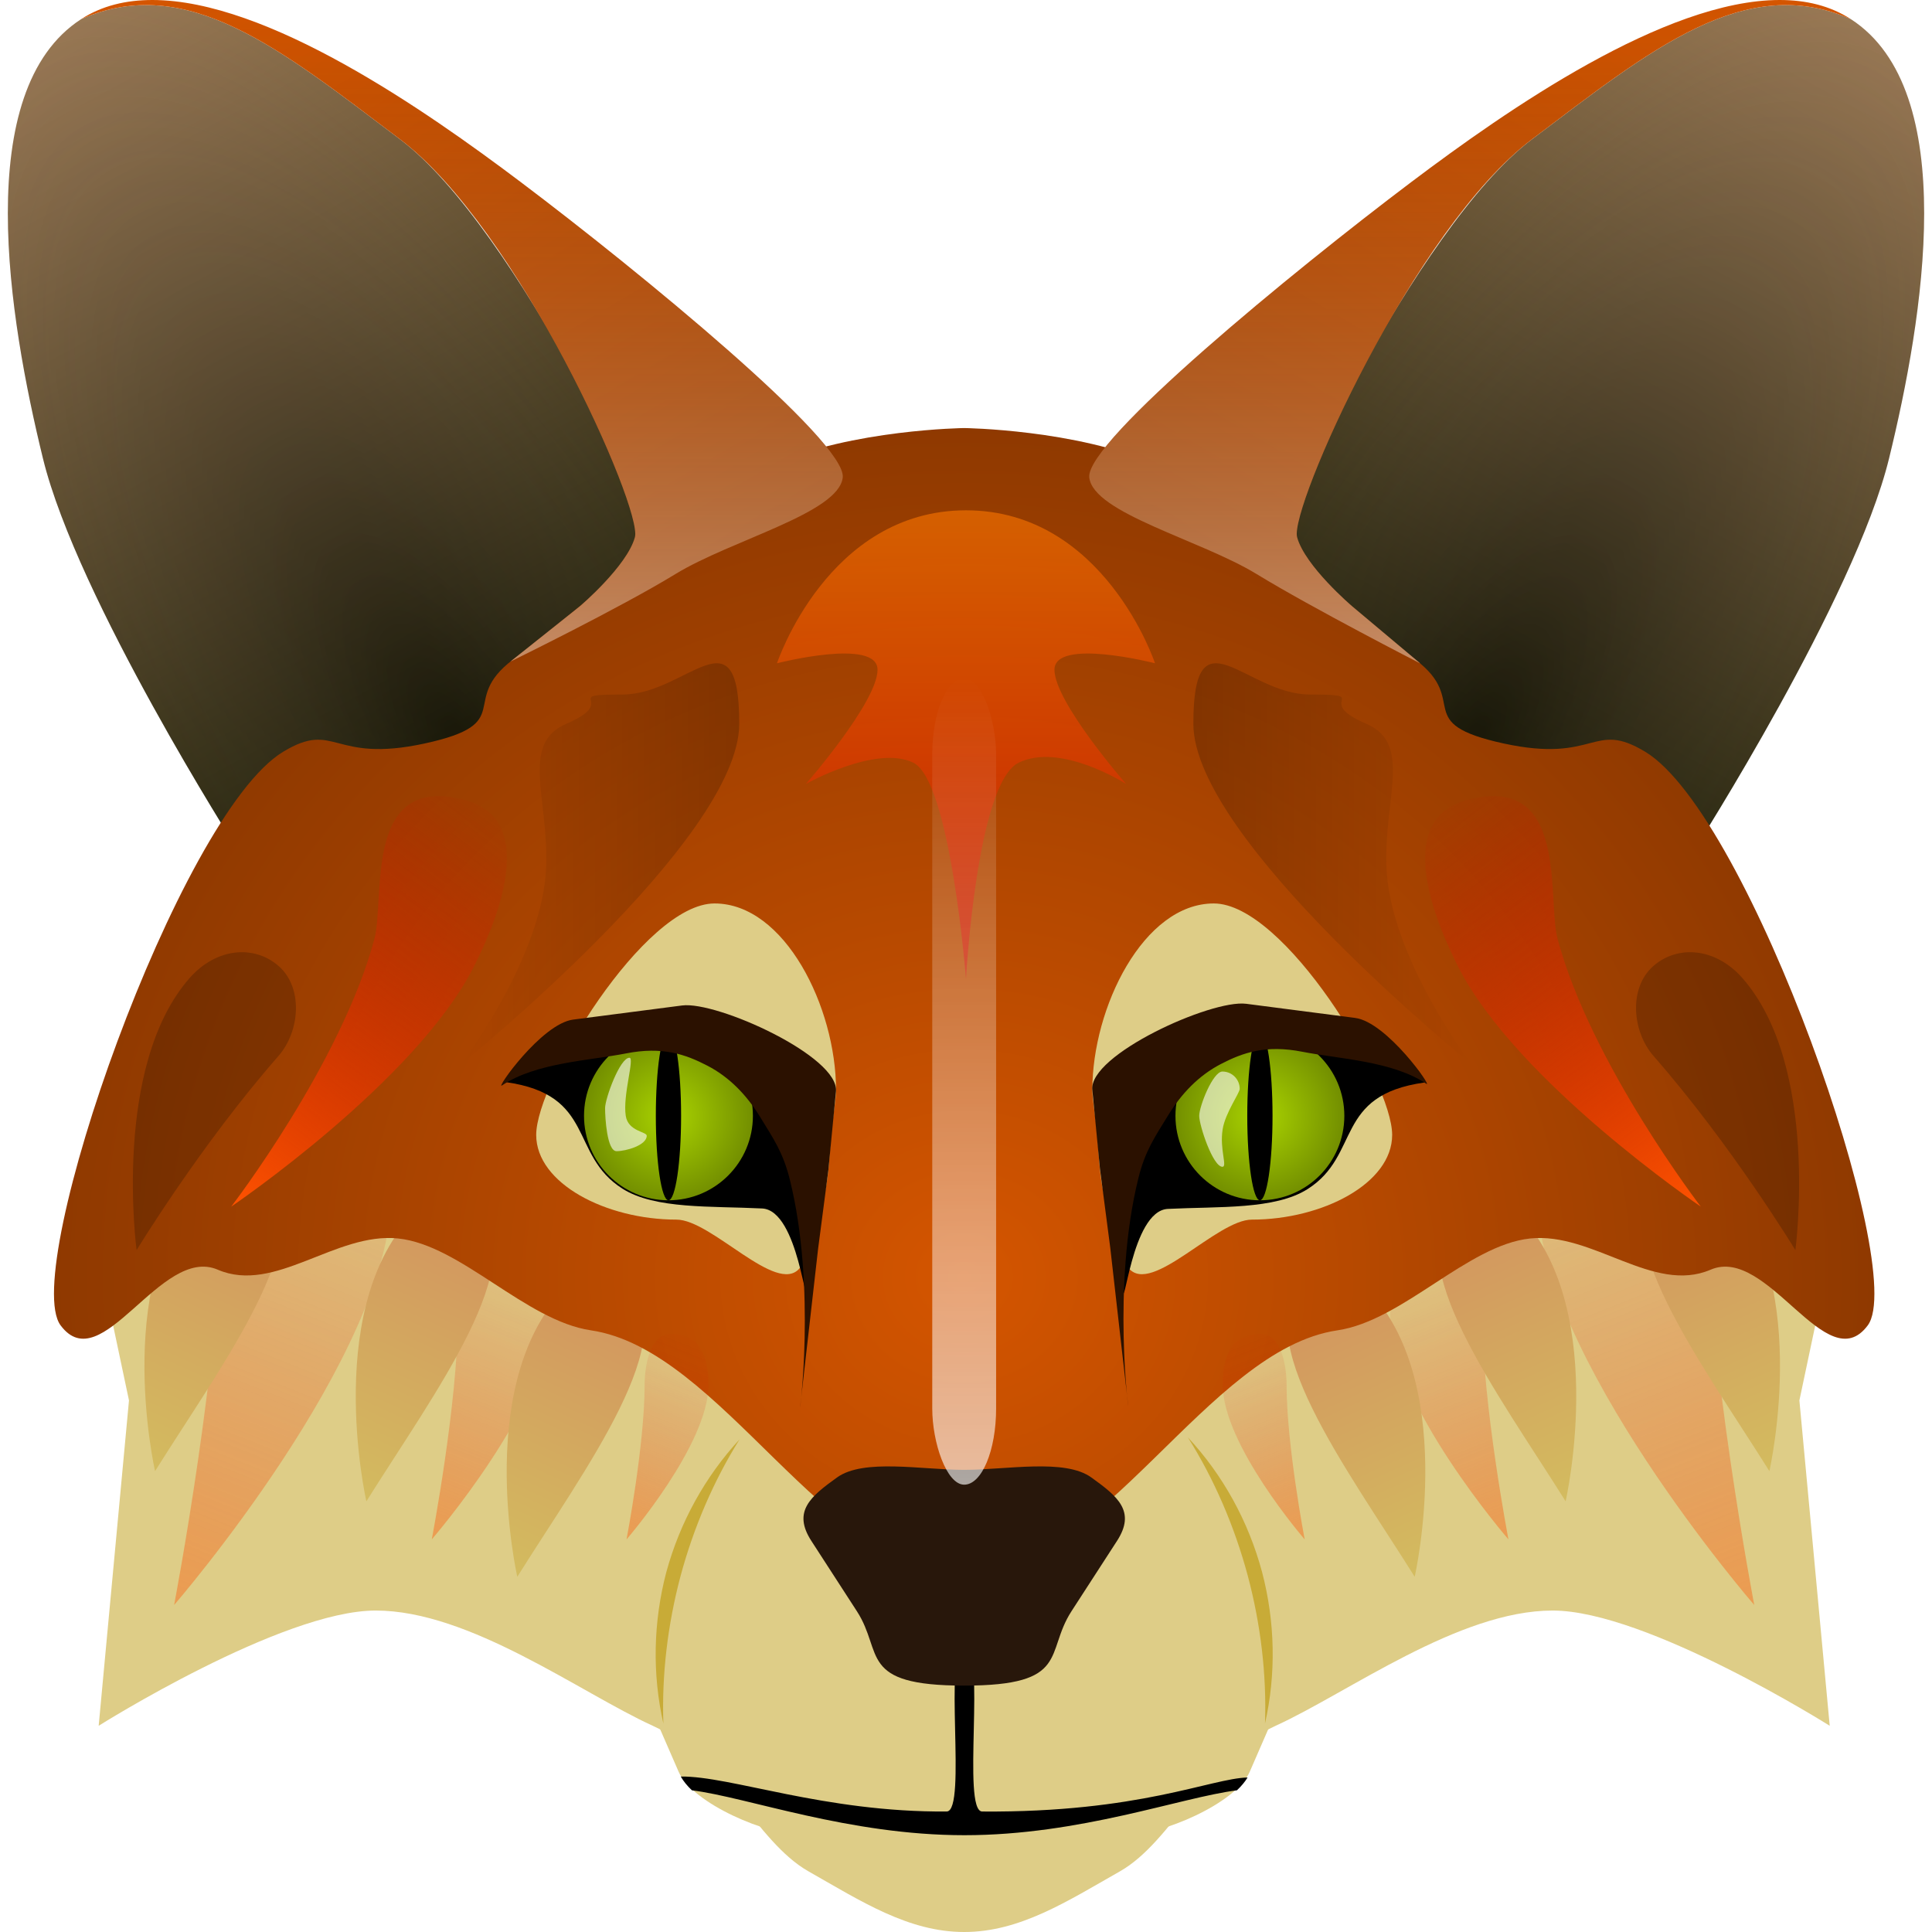 <?xml version="1.0" encoding="UTF-8" standalone="no"?>
<!-- Created with Inkscape (http://www.inkscape.org/) -->

<svg
   width="512"
   height="512"
   viewBox="0 0 135.467 135.467"
   version="1.1"
   id="svg5"
   inkscape:version="1.4 (e7c3feb100, 2024-10-09)"
   sodipodi:docname="fallfox.svg"
   xmlns:inkscape="http://www.inkscape.org/namespaces/inkscape"
   xmlns:sodipodi="http://sodipodi.sourceforge.net/DTD/sodipodi-0.dtd"
   xmlns:xlink="http://www.w3.org/1999/xlink"
   xmlns="http://www.w3.org/2000/svg"
   xmlns:svg="http://www.w3.org/2000/svg"
   xmlns:rdf="http://www.w3.org/1999/02/22-rdf-syntax-ns#"
   xmlns:cc="http://creativecommons.org/ns#"
   xmlns:dc="http://purl.org/dc/elements/1.1/">&gt;
  <sodipodi:namedview
   id="namedview7"
   pagecolor="#292929"
   bordercolor="#666666"
   borderopacity="1"
   inkscape:showpageshadow="0"
   inkscape:pageopacity="0"
   inkscape:pagecheckerboard="1"
   inkscape:deskcolor="#1a1a1a"
   inkscape:document-units="px"
   showgrid="false"
   inkscape:zoom="1.1953125"
   inkscape:cx="316.23529"
   inkscape:cy="188.65359"
   inkscape:window-width="3256"
   inkscape:window-height="1080"
   inkscape:window-x="1864"
   inkscape:window-y="0"
   inkscape:window-maximized="0"
   inkscape:current-layer="layer1" />
<defs
   id="defs2">
  <linearGradient
     id="linearGradient47"
     inkscape:collect="always">
    <stop
       style="stop-color:#d40000;stop-opacity:1;"
       offset="0"
       id="stop41" />
    <stop
       style="stop-color:#ff7800;stop-opacity:1;"
       offset="1"
       id="stop38" />
  </linearGradient>
  <linearGradient
     id="linearGradient17"
     inkscape:collect="always">
    <stop
       style="stop-color:#d3905f;stop-opacity:1;"
       offset="0"
       id="stop17" />
    <stop
       style="stop-color:#d3bc5f;stop-opacity:1;"
       offset="1"
       id="stop16" />
  </linearGradient>
  <linearGradient
     id="linearGradient9"
     inkscape:collect="always">
    <stop
       style="stop-color:#d3bc5f;stop-opacity:1;"
       offset="0"
       id="stop9" />
    <stop
       style="stop-color:#d3905f;stop-opacity:1;"
       offset="1"
       id="stop10" />
  </linearGradient>
  <linearGradient
     id="linearGradient51"
     inkscape:collect="always">
    <stop
       style="stop-color:#997854;stop-opacity:1;"
       offset="0"
       id="stop50" />
    <stop
       style="stop-color:#2a280f;stop-opacity:1;"
       offset="1"
       id="stop51" />
  </linearGradient>
  <linearGradient
     id="linearGradient49"
     inkscape:collect="always">
    <stop
       style="stop-color:#8f3a00;stop-opacity:0;"
       offset="0"
       id="stop49" />
    <stop
       style="stop-color:#ffffff;stop-opacity:1;"
       offset="1"
       id="stop48" />
  </linearGradient>
  <linearGradient
     id="linearGradient45"
     inkscape:collect="always">
    <stop
       style="stop-color:#000000;stop-opacity:0;"
       offset="0"
       id="stop46" />
    <stop
       style="stop-color:#000000;stop-opacity:1;"
       offset="1"
       id="stop45" />
  </linearGradient>
  <linearGradient
     id="linearGradient43"
     inkscape:collect="always">
    <stop
       style="stop-color:#000000;stop-opacity:1;"
       offset="0"
       id="stop43" />
    <stop
       style="stop-color:#000000;stop-opacity:0;"
       offset="1"
       id="stop44" />
  </linearGradient>
  <linearGradient
     id="linearGradient39"
     inkscape:collect="always">
    <stop
       style="stop-color:#ff5300;stop-opacity:1;"
       offset="0"
       id="stop39" />
    <stop
       style="stop-color:#d40000;stop-opacity:0;"
       offset="1"
       id="stop40" />
  </linearGradient>
  <linearGradient
     id="linearGradient5"
     inkscape:collect="always">
    <stop
       style="stop-color:#ffffff;stop-opacity:1;"
       offset="0"
       id="stop5" />
    <stop
       style="stop-color:#ffffff;stop-opacity:0;"
       offset="1"
       id="stop6" />
  </linearGradient>
  <linearGradient
     id="linearGradient1"
     inkscape:collect="always">
    <stop
       style="stop-color:#d45500;stop-opacity:1;"
       offset="0"
       id="stop1" />
    <stop
       style="stop-color:#8f3900;stop-opacity:1;"
       offset="1"
       id="stop4" />
  </linearGradient>
  <linearGradient
     id="linearGradient11"
     inkscape:collect="always">
    <stop
       style="stop-color:#aad400;stop-opacity:1;"
       offset="0"
       id="stop11" />
    <stop
       style="stop-color:#738f00;stop-opacity:1;"
       offset="1"
       id="stop12" />
  </linearGradient>
  <linearGradient
     id="linearGradient2"
     inkscape:collect="always">
    <stop
       style="stop-color:#d45500;stop-opacity:1;"
       offset="0"
       id="stop2" />
    <stop
       style="stop-color:#8f3a00;stop-opacity:1;"
       offset="1"
       id="stop3" />
  </linearGradient>
  <linearGradient
     inkscape:collect="always"
     xlink:href="#linearGradient2"
     id="linearGradient3"
     x1="-13.142"
     y1="-3.073"
     x2="30.591"
     y2="71.004"
     gradientUnits="userSpaceOnUse"
     gradientTransform="translate(10.583,-5.292)" />
  <linearGradient
     inkscape:collect="always"
     xlink:href="#linearGradient2"
     id="linearGradient4"
     gradientUnits="userSpaceOnUse"
     x1="-13.142"
     y1="-3.073"
     x2="30.591"
     y2="71.004"
     gradientTransform="matrix(-1,0,0,1,125.2,-5.292)" />
  <linearGradient
     inkscape:collect="always"
     xlink:href="#linearGradient51"
     id="linearGradient8"
     x1="-9.307"
     y1="-6.696"
     x2="24.064"
     y2="54.768"
     gradientUnits="userSpaceOnUse"
     gradientTransform="matrix(0.804,0,0,0.804,13.171,6.722)" />
  <radialGradient
     inkscape:collect="always"
     xlink:href="#linearGradient11"
     id="radialGradient12"
     cx="42.418"
     cy="88.221"
     fx="42.418"
     fy="88.221"
     r="8.137"
     gradientUnits="userSpaceOnUse"
     gradientTransform="matrix(0.728,0,0,0.728,16.003,14.04)" />
  <radialGradient
     inkscape:collect="always"
     xlink:href="#linearGradient11"
     id="radialGradient15"
     gradientUnits="userSpaceOnUse"
     gradientTransform="matrix(0.728,0,0,0.728,-119.209,14.04)"
     cx="42.418"
     cy="88.221"
     fx="42.418"
     fy="88.221"
     r="8.137" />
  <linearGradient
     inkscape:collect="always"
     xlink:href="#linearGradient51"
     id="linearGradient24"
     gradientUnits="userSpaceOnUse"
     x1="-9.307"
     y1="-6.696"
     x2="24.064"
     y2="54.768"
     gradientTransform="matrix(-0.804,0,0,0.804,122.295,6.722)" />
  <linearGradient
     inkscape:collect="always"
     xlink:href="#linearGradient2"
     id="linearGradient26"
     gradientUnits="userSpaceOnUse"
     gradientTransform="matrix(0.804,0,0,0.804,21.677,2.469)"
     x1="-13.142"
     y1="-3.073"
     x2="30.591"
     y2="71.004" />
  <linearGradient
     inkscape:collect="always"
     xlink:href="#linearGradient2"
     id="linearGradient27"
     gradientUnits="userSpaceOnUse"
     gradientTransform="matrix(-0.804,0,0,0.804,113.79,2.469)"
     x1="-13.142"
     y1="-3.073"
     x2="30.591"
     y2="71.004" />
  <radialGradient
     inkscape:collect="always"
     xlink:href="#linearGradient1"
     id="radialGradient4"
     cx="67.606"
     cy="101.05"
     fx="67.606"
     fy="101.05"
     r="63.821"
     gradientTransform="matrix(1,0,0,0.933,0,-4.735)"
     gradientUnits="userSpaceOnUse" />
  <radialGradient
     inkscape:collect="always"
     xlink:href="#linearGradient15"
     id="radialGradient9"
     cx="102.956"
     cy="47.284"
     fx="102.956"
     fy="47.284"
     r="22.809"
     gradientTransform="matrix(0.852,0.523,-1.401,2.283,81.463,-109.382)"
     gradientUnits="userSpaceOnUse" />
  <linearGradient
     id="linearGradient15"
     inkscape:collect="always">
    <stop
       style="stop-color:#000000;stop-opacity:1;"
       offset="0"
       id="stop15" />
    <stop
       style="stop-color:#6c5d53;stop-opacity:0;"
       offset="1"
       id="stop14" />
  </linearGradient>
  <radialGradient
     inkscape:collect="always"
     xlink:href="#linearGradient15"
     id="radialGradient10"
     cx="32.511"
     cy="47.284"
     fx="32.511"
     fy="47.284"
     r="22.809"
     gradientTransform="matrix(0.85,-0.527,1.425,2.299,-62.518,-39.139)"
     gradientUnits="userSpaceOnUse" />
  <filter
     inkscape:collect="always"
     style="color-interpolation-filters:sRGB"
     id="filter3"
     x="-2.236"
     y="-0.147"
     width="5.472"
     height="1.295">
    <feGaussianBlur
       inkscape:collect="always"
       stdDeviation="4.172"
       id="feGaussianBlur3" />
  </filter>
  <linearGradient
     inkscape:collect="always"
     xlink:href="#linearGradient5"
     id="linearGradient6"
     x1="67.606"
     y1="106.1"
     x2="67.606"
     y2="36.175"
     gradientUnits="userSpaceOnUse" />
  <linearGradient
     inkscape:collect="always"
     xlink:href="#linearGradient39"
     id="linearGradient30"
     gradientUnits="userSpaceOnUse"
     x1="174.944"
     y1="92.454"
     x2="159.742"
     y2="54.307"
     gradientTransform="matrix(-1,0,0,1,187.153,20.087)" />
  <linearGradient
     inkscape:collect="always"
     xlink:href="#linearGradient39"
     id="linearGradient32"
     x1="21.167"
     y1="86.258"
     x2="33.843"
     y2="54.473"
     gradientUnits="userSpaceOnUse"
     gradientTransform="rotate(15,24.966,66.611)" />
  <linearGradient
     inkscape:collect="always"
     xlink:href="#linearGradient39"
     id="linearGradient34"
     x1="114.3"
     y1="86.258"
     x2="101.624"
     y2="54.473"
     gradientUnits="userSpaceOnUse"
     gradientTransform="rotate(-15,110.501,66.611)" />
  <linearGradient
     inkscape:collect="always"
     xlink:href="#linearGradient47"
     id="linearGradient36"
     x1="67.733"
     y1="68.64"
     x2="67.733"
     y2="35.782"
     gradientUnits="userSpaceOnUse" />
  <linearGradient
     inkscape:collect="always"
     xlink:href="#linearGradient39"
     id="linearGradient40"
     x1="123.003"
     y1="112.541"
     x2="107.801"
     y2="74.394"
     gradientUnits="userSpaceOnUse" />
  <linearGradient
     inkscape:collect="always"
     xlink:href="#linearGradient39"
     id="linearGradient41"
     gradientUnits="userSpaceOnUse"
     x1="123.003"
     y1="112.541"
     x2="107.801"
     y2="74.394"
     gradientTransform="matrix(0.545,0,0,0.545,38.705,46.58)" />
  <linearGradient
     inkscape:collect="always"
     xlink:href="#linearGradient39"
     id="linearGradient42"
     gradientUnits="userSpaceOnUse"
     gradientTransform="matrix(-0.545,0,0,0.545,97.338,46.58)"
     x1="123.003"
     y1="112.541"
     x2="107.801"
     y2="74.394" />
  <linearGradient
     inkscape:collect="always"
     xlink:href="#linearGradient43"
     id="linearGradient44"
     x1="83.675"
     y1="60.555"
     x2="103.163"
     y2="60.555"
     gradientUnits="userSpaceOnUse" />
  <linearGradient
     inkscape:collect="always"
     xlink:href="#linearGradient45"
     id="linearGradient46"
     x1="32.346"
     y1="60.555"
     x2="51.834"
     y2="60.555"
     gradientUnits="userSpaceOnUse" />
  <linearGradient
     inkscape:collect="always"
     xlink:href="#linearGradient49"
     id="linearGradient48"
     gradientUnits="userSpaceOnUse"
     gradientTransform="matrix(0.804,0,0,0.804,21.677,2.47)"
     x1="57.308"
     y1="-3.073"
     x2="57.308"
     y2="54.81" />
  <linearGradient
     inkscape:collect="always"
     xlink:href="#linearGradient9"
     id="linearGradient10"
     x1="99.939"
     y1="110.56"
     x2="90.273"
     y2="89.165"
     gradientUnits="userSpaceOnUse" />
  <linearGradient
     inkscape:collect="always"
     xlink:href="#linearGradient17"
     id="linearGradient16"
     x1="100.856"
     y1="83.873"
     x2="110.522"
     y2="105.268"
     gradientUnits="userSpaceOnUse" />
  <linearGradient
     inkscape:collect="always"
     xlink:href="#linearGradient9"
     id="linearGradient19"
     x1="121.105"
     y1="103.151"
     x2="111.44"
     y2="81.756"
     gradientUnits="userSpaceOnUse"
     gradientTransform="translate(3.704)" />
  <linearGradient
     inkscape:collect="always"
     xlink:href="#linearGradient9"
     id="linearGradient21"
     x1="35.528"
     y1="110.56"
     x2="45.194"
     y2="89.165"
     gradientUnits="userSpaceOnUse" />
  <linearGradient
     inkscape:collect="always"
     xlink:href="#linearGradient9"
     id="linearGradient22"
     x1="24.945"
     y1="105.268"
     x2="34.61"
     y2="83.873"
     gradientUnits="userSpaceOnUse" />
  <linearGradient
     inkscape:collect="always"
     xlink:href="#linearGradient9"
     id="linearGradient23"
     x1="14.361"
     y1="103.151"
     x2="24.027"
     y2="81.756"
     gradientUnits="userSpaceOnUse"
     gradientTransform="translate(-4.233)" />
  <linearGradient
     inkscape:collect="always"
     xlink:href="#linearGradient39"
     id="linearGradient35"
     gradientUnits="userSpaceOnUse"
     gradientTransform="matrix(0.378,0,0,0.378,44.998,65.41)"
     x1="123.003"
     y1="112.541"
     x2="107.801"
     y2="74.394" />
  <linearGradient
     inkscape:collect="always"
     xlink:href="#linearGradient39"
     id="linearGradient37"
     gradientUnits="userSpaceOnUse"
     gradientTransform="matrix(-0.378,0,0,0.378,90.414,65.41)"
     x1="123.003"
     y1="112.541"
     x2="107.801"
     y2="74.394" />
</defs>
<g
   inkscape:label="Layer 1"
   inkscape:groupmode="layer"
   id="layer1">
  <path
     id="path1"
     style="display:none;fill:url(#linearGradient3);stroke-width:6.35;stroke-linecap:round;stroke-linejoin:round;paint-order:fill markers stroke"
     d="M -12.64,31.639 C -15.628,19.431 -18.937,-0.47 -9.307,-6.696 0.324,-12.923 18.702,-0.276 29.052,7.528 39.401,15.331 57.136,33.291 57.136,33.291 L 4.309,65.712 c 0,0 -13.961,-21.866 -16.949,-34.074 z"
     sodipodi:nodetypes="zczccz" />
  <path
     id="path3"
     style="display:none;fill:url(#linearGradient4);stroke-width:6.35;stroke-linecap:round;stroke-linejoin:round;paint-order:fill markers stroke"
     d="m 148.423,31.639 c 2.988,-12.208 6.297,-32.109 -3.333,-38.335 -9.63,-6.226 -28.009,6.42 -38.358,14.224 C 96.382,15.331 78.647,33.291 78.647,33.291 L 131.474,65.712 c 0,0 13.961,-21.866 16.949,-34.074 z"
     sodipodi:nodetypes="zczccz" />
  <path
     id="rect1"
     style="fill:url(#linearGradient8);stroke-width:6.35;stroke-linecap:round;stroke-linejoin:round;paint-order:fill markers stroke"
     d="M 3.013,32.149 C 0.612,22.338 -2.048,6.344 5.692,1.34 13.124,-1.933 19.724,3.488 28.042,9.76 36.359,16.031 46.167,37.906 46.167,37.906 l -13.656,14.533 -15.877,7.094 c 0,0 -11.22,-17.573 -13.621,-27.384 z"
     sodipodi:nodetypes="zczcccz" />
  <path
     id="path2"
     style="display:inline;opacity:0.4;fill:url(#radialGradient10);stroke-width:6.35;stroke-linecap:round;stroke-linejoin:round;paint-order:fill markers stroke"
     d="M 3.013,32.149 C 0.612,22.338 -2.048,6.344 5.692,1.34 13.124,-1.933 19.724,3.488 28.042,9.76 36.359,16.031 46.167,37.906 46.167,37.906 l -13.656,14.533 -15.877,7.094 c 0,0 -11.22,-17.573 -13.621,-27.384 z"
     sodipodi:nodetypes="zczcccz" />
  <path
     id="path23"
     style="display:inline;fill:url(#linearGradient24);stroke-width:6.35;stroke-linecap:round;stroke-linejoin:round;paint-order:fill markers stroke"
     d="M 132.454,32.149 C 134.855,22.338 137.514,6.344 129.775,1.34 122.343,-1.933 115.742,3.488 107.425,9.76 99.108,16.031 89.3,37.906 89.3,37.906 l 13.656,14.533 15.877,7.094 c 0,0 11.22,-17.573 13.621,-27.384 z"
     sodipodi:nodetypes="zczcccz" />
  <path
     id="rect5"
     style="fill:#decd87;stroke-width:6.35;stroke-linecap:round;stroke-linejoin:round;paint-order:fill markers stroke"
     d="m 6.917,88.139 60.689,-12.758 60.689,12.758 -2.126,10.055 2.126,22.813 c 0,0 -12.825,-8.08 -19.425,-8.08 -6.599,0 -14.324,5.752 -19.425,8.08 -5.101,2.328 -7.215,8.103 -10.919,10.207 -3.704,2.104 -7.013,4.253 -10.919,4.253 -3.906,0 -7.215,-2.149 -10.919,-4.253 -3.704,-2.104 -5.819,-7.879 -10.919,-10.207 -5.101,-2.328 -12.825,-8.08 -19.425,-8.08 -6.599,0 -19.425,8.08 -19.425,8.08 L 9.044,98.194 Z"
     sodipodi:nodetypes="ccccczzzzzzzccc" />
  <path
     id="path30"
     style="fill:url(#linearGradient30);stroke-width:1.058;stroke-linecap:round;stroke-linejoin:round;paint-order:markers stroke fill;opacity:0.4"
     d="m 15.567,83.885 c 0,11.087 -3.358,28.656 -3.358,28.656 0,0 15.202,-17.569 15.202,-28.656 0,-7.436 -3.125,-9.491 -6.981,-9.491 -3.855,3e-6 -4.864,5.833 -4.864,9.491 z"
     sodipodi:nodetypes="scsss" />
  <path
     id="rect4"
     style="fill:url(#linearGradient23);stroke-width:6.35;stroke-linecap:round;stroke-linejoin:round;paint-order:fill markers stroke"
     d="m 18.535,82.537 c -1.149,-1.003 -2.815,-1.078 -3.893,0 -7.001,6.436 -3.77,20.614 -3.77,20.614 4.748,-7.575 11.818,-16.986 7.663,-20.614 z"
     sodipodi:nodetypes="sscs" />
  <path
     id="path24"
     style="fill:url(#linearGradient40);stroke-width:1.058;stroke-linecap:round;stroke-linejoin:round;paint-order:markers stroke fill;fill-opacity:1;opacity:0.4"
     d="m 119.646,83.885 c 0,11.087 3.358,28.656 3.358,28.656 0,0 -15.202,-17.569 -15.202,-28.656 0,-7.436 3.125,-9.491 6.981,-9.491 3.855,3e-6 4.864,5.833 4.864,9.491 z"
     sodipodi:nodetypes="scsss" />
  <path
     id="path4"
     style="fill:url(#linearGradient19);stroke-width:6.35;stroke-linecap:round;stroke-linejoin:round;paint-order:fill markers stroke"
     d="m 116.402,82.537 c 1.149,-1.003 2.815,-1.078 3.893,0 7.001,6.436 3.77,20.614 3.77,20.614 -4.748,-7.575 -11.818,-16.986 -7.663,-20.614 z"
     sodipodi:nodetypes="sscs" />
  <path
     id="path40"
     style="fill:url(#linearGradient41);fill-opacity:1;stroke-width:1.058;stroke-linecap:round;stroke-linejoin:round;paint-order:markers stroke fill;opacity:0.4"
     d="m 103.937,92.315 c 0,6.045 1.831,15.623 1.831,15.623 0,0 -8.288,-9.579 -8.288,-15.623 0,-4.054 1.704,-5.175 3.806,-5.175 2.102,2e-6 2.652,3.18 2.652,5.175 z"
     sodipodi:nodetypes="scsss" />
  <path
     id="path5"
     style="fill:url(#linearGradient16);stroke-width:6.35;stroke-linecap:round;stroke-linejoin:round;paint-order:fill markers stroke"
     d="m 102.115,84.654 c 1.149,-1.003 2.815,-1.078 3.893,0 7.001,6.436 3.77,20.614 3.77,20.614 -4.748,-7.575 -11.818,-16.986 -7.663,-20.614 z"
     sodipodi:nodetypes="sscs" />
  <path
     id="path41"
     style="fill:url(#linearGradient42);fill-opacity:1;stroke-width:1.058;stroke-linecap:round;stroke-linejoin:round;paint-order:markers stroke fill;opacity:0.4"
     d="m 32.106,92.315 c 0,6.045 -1.831,15.623 -1.831,15.623 0,0 8.288,-9.579 8.288,-15.623 0,-4.054 -1.704,-5.175 -3.806,-5.175 -2.102,2e-6 -2.652,3.18 -2.652,5.175 z"
     sodipodi:nodetypes="scsss" />
  <path
     id="path8"
     style="fill:url(#linearGradient22);stroke-width:6.35;stroke-linecap:round;stroke-linejoin:round;paint-order:fill markers stroke"
     d="m 33.352,84.654 c -1.149,-1.003 -2.815,-1.078 -3.893,0 -7.001,6.436 -3.77,20.614 -3.77,20.614 4.748,-7.575 11.818,-16.986 7.663,-20.614 z"
     sodipodi:nodetypes="sscs" />
  <path
     id="path9"
     style="display:inline;opacity:0.4;fill:url(#radialGradient9);stroke-width:6.35;stroke-linecap:round;stroke-linejoin:round;paint-order:fill markers stroke"
     d="M 132.454,32.149 C 134.855,22.338 137.514,6.344 129.775,1.34 122.343,-1.933 115.742,3.488 107.425,9.76 99.108,16.031 89.3,37.906 89.3,37.906 l 13.656,14.533 15.877,7.094 c 0,0 11.22,-17.573 13.621,-27.384 z"
     sodipodi:nodetypes="zczcccz" />
  <path
     id="path20"
     style="fill:url(#linearGradient21);stroke-width:6.35;stroke-linecap:round;stroke-linejoin:round;paint-order:fill markers stroke"
     d="m 43.935,89.945 c -1.149,-1.003 -2.815,-1.078 -3.893,0 -7.001,6.436 -3.77,20.614 -3.77,20.614 4.748,-7.575 11.818,-16.986 7.663,-20.614 z"
     sodipodi:nodetypes="sscs" />
  <path
     id="path19"
     style="fill:url(#linearGradient10);stroke-width:6.35;stroke-linecap:round;stroke-linejoin:round;paint-order:fill markers stroke"
     d="m 91.532,89.945 c 1.149,-1.003 2.815,-1.078 3.893,0 7.001,6.436 3.77,20.614 3.77,20.614 C 94.446,102.985 87.376,93.573 91.532,89.945 Z"
     sodipodi:nodetypes="sscs" />
  <path
     id="rect2"
     style="fill:url(#radialGradient4);stroke-width:6.35;stroke-linecap:round;stroke-linejoin:round;paint-order:fill markers stroke"
     d="m 67.606,30.014 c 0,0 -7.853,0.097 -13.411,2.552 -5.558,2.455 -10.602,7.9 -18.237,13.69 -3.859,2.926 0.363,4.451 -6.177,5.874 -6.54,1.423 -6.228,-1.659 -9.934,0.586 -7.311,4.43 -18.478,36.341 -15.598,40.215 2.88,3.873 7.007,-5.631 11.019,-3.904 4.012,1.727 8.262,-2.651 12.654,-2.188 4.393,0.463 8.929,5.765 13.515,6.441 9.172,1.351 16.464,17.011 26.169,17.011 9.704,0 16.997,-15.66 26.169,-17.011 4.586,-0.676 9.122,-5.978 13.515,-6.441 4.393,-0.463 8.642,3.915 12.654,2.188 4.012,-1.727 8.139,7.778 11.019,3.904 2.88,-3.873 -8.287,-35.785 -15.598,-40.215 -3.706,-2.246 -3.395,0.836 -9.934,-0.586 -6.54,-1.423 -2.317,-2.948 -6.177,-5.874 C 91.618,40.466 86.574,35.021 81.017,32.566 75.459,30.111 67.606,30.014 67.606,30.014 Z"
     sodipodi:nodetypes="cssssscsssssssssssc" />
  <path
     id="rect30"
     style="fill:#decd87;stroke-width:6.35;stroke-linecap:round;stroke-linejoin:round;paint-order:fill markers stroke"
     d="m 49.484,113.9 h 36.245 c 2.468,0 5.439,2.192 4.455,4.455 l -2.552,5.867 c -0.984,2.263 -6.24,4.455 -8.708,4.455 H 56.288 c -2.468,0 -7.723,-2.192 -8.708,-4.455 l -2.552,-5.867 c -0.984,-2.263 1.987,-4.455 4.455,-4.455 z"
     sodipodi:nodetypes="sssssssss" />
  <path
     id="path31"
     style="fill:#000000;stroke-width:6.35;stroke-linecap:round;stroke-linejoin:round;paint-order:fill markers stroke"
     d="m 67.625,115.483 c -1.548,0 0.214,11.524 -1.246,11.535 -8.579,0.066 -15.14,-2.495 -18.645,-2.452 0.186,0.327 0.449,0.651 0.782,0.966 3.931,0.494 10.981,3.147 19.108,3.147 8.126,0 15.176,-2.653 19.107,-3.147 0.311,-0.293 0.561,-0.594 0.746,-0.898 -2.564,0.059 -7.573,2.47 -18.607,2.385 -1.459,-0.011 0.302,-11.535 -1.246,-11.535 z"
     sodipodi:nodetypes="ssccsccss" />
  <path
     id="rect6"
     style="fill:#28170b;stroke-width:6.35;stroke-linecap:round;stroke-linejoin:round;paint-order:fill markers stroke"
     d="m 58.7,103.59 c -1.86,1.334 -3.151,2.383 -1.81,4.455 l 3.194,4.933 c 1.889,2.917 0.047,5.213 7.522,5.213 7.475,0 5.633,-2.296 7.522,-5.213 l 3.194,-4.933 c 1.342,-2.072 0.05,-3.121 -1.81,-4.455 -1.86,-1.334 -5.932,-0.529 -8.906,-0.529 -2.974,0 -7.047,-0.804 -8.906,0.529 z"
     sodipodi:nodetypes="zssssszzz" />
  <path
     id="path6"
     style="fill:#decd87;stroke-width:6.35;stroke-linecap:round;stroke-linejoin:round;paint-order:fill markers stroke"
     d="m 58.62,76.426 c 0,0.723 -0.21,1.748 -0.323,2.908 -0.114,1.16 -0.132,2.456 -0.351,3.721 -0.438,2.529 -1.079,4.933 -1.887,5.881 -1.616,1.895 -6.163,-3.42 -8.628,-3.42 -4.93,0 -9.834,-2.531 -9.834,-5.94 0,-3.723 7.575,-16.228 12.505,-16.228 4.93,1e-6 8.518,7.293 8.518,13.078 z"
     sodipodi:nodetypes="ssssssss" />
  <path
     id="rect13"
     style="stroke-width:6.35;stroke-linecap:round;stroke-linejoin:round;paint-order:fill markers stroke"
     d="m 57.009,79.047 -0.399,11.188 c -0.082,2.305 -0.588,-5.371 -3.169,-5.5 -3.576,-0.179 -7.515,0.063 -9.801,-1.391 -3.756,-2.389 -1.822,-6.581 -8.196,-7.472 1.63,-5.388 21.82,-3.966 21.565,3.174 z"
     sodipodi:nodetypes="sssscs" />
  <circle
     style="fill:url(#radialGradient12);stroke-width:6.35;stroke-linecap:round;stroke-linejoin:round;paint-order:fill markers stroke"
     id="path10"
     cx="46.871"
     cy="78.24"
     r="5.921" />
  <ellipse
     style="fill:#000000;stroke-width:6.35;stroke-linecap:round;stroke-linejoin:round;paint-order:fill markers stroke"
     id="path11"
     cx="46.871"
     cy="78.24"
     rx="0.886"
     ry="5.921" />
  <path
     id="rect12"
     style="stroke-width:6.35;stroke-linecap:round;stroke-linejoin:round;paint-order:fill markers stroke;fill:#2b1100"
     d="m 40.186,71.492 7.643,-0.991 c 2.448,-0.317 11.063,3.59 10.785,6.043 l -0.533,5.521 -0.721,5.521 -0.627,5.521 -0.627,5.521 c -0.023,0.202 0.039,-0.217 0.114,-1.079 0.075,-0.861 0.165,-2.165 0.198,-3.731 0.033,-1.566 0.01,-3.395 -0.14,-5.308 -0.15,-1.913 -0.427,-3.909 -0.9,-5.809 -0.474,-1.901 -1.144,-2.855 -2.083,-4.386 -0.938,-1.53 -2.144,-2.786 -3.687,-3.588 -1.543,-0.802 -3.161,-1.366 -5.714,-0.864 -2.553,0.502 -6.346,0.651 -8.694,2.245 -0.501,0.34 2.761,-4.327 4.986,-4.616 z"
     sodipodi:nodetypes="ssscccssssssszss" />
  <path
     id="path7"
     style="fill:#decd87;stroke-width:6.35;stroke-linecap:round;stroke-linejoin:round;paint-order:fill markers stroke"
     d="m 76.592,76.426 c 0,0.723 0.21,1.748 0.323,2.908 0.114,1.16 0.132,2.456 0.351,3.721 0.438,2.529 1.079,4.933 1.887,5.881 1.616,1.895 6.163,-3.42 8.628,-3.42 4.93,0 9.834,-2.531 9.834,-5.94 0,-3.723 -7.575,-16.228 -12.505,-16.228 -4.93,1e-6 -8.518,7.293 -8.518,13.078 z"
     sodipodi:nodetypes="ssssssss" />
  <path
     id="path29"
     style="stroke-width:6.35;stroke-linecap:round;stroke-linejoin:round;paint-order:fill markers stroke"
     d="m 78.318,79.077 0.399,11.188 c 0.082,2.305 0.588,-5.371 3.169,-5.5 3.576,-0.179 7.515,0.063 9.801,-1.391 3.756,-2.389 1.822,-6.581 8.196,-7.472 -1.63,-5.388 -21.82,-3.966 -21.565,3.174 z"
     sodipodi:nodetypes="sssscs" />
  <circle
     style="fill:url(#radialGradient15);stroke-width:6.35;stroke-linecap:round;stroke-linejoin:round;paint-order:fill markers stroke"
     id="circle14"
     cx="-88.341"
     cy="78.24"
     r="5.921"
     transform="scale(-1,1)" />
  <ellipse
     style="fill:#000000;stroke-width:6.35;stroke-linecap:round;stroke-linejoin:round;paint-order:fill markers stroke"
     id="ellipse14"
     cx="-88.341"
     cy="78.24"
     rx="0.886"
     ry="5.921"
     transform="scale(-1,1)" />
  <path
     id="path25"
     style="fill:url(#linearGradient26);stroke-width:6.35;stroke-linecap:round;stroke-linejoin:round;paint-order:fill markers stroke"
     d="M 10.698,1.2375824e-5 C 8.841,-0.003 7.143,0.402 5.692,1.341 13.124,-1.933 19.724,3.488 28.042,9.76 c 8.317,6.271 17.018,25.884 16.477,27.903 -0.541,2.019 -3.846,4.835 -3.846,4.835 l -4.882,3.889 c 0,0 7.649,-3.739 11.568,-6.135 3.92,-2.396 11.455,-4.267 11.73,-6.774 C 59.365,30.969 44.836,19.043 36.519,12.772 29.761,7.676 18.743,0.011 10.698,1.2375824e-5 Z"
     sodipodi:nodetypes="scszcczzss" />
  <path
     id="path26"
     style="fill:url(#linearGradient27);stroke-width:6.35;stroke-linecap:round;stroke-linejoin:round;paint-order:fill markers stroke"
     d="M 124.769,1.2375824e-5 C 126.626,-0.003 128.324,0.402 129.775,1.341 122.343,-1.933 115.742,3.488 107.425,9.76 99.108,16.031 90.407,35.644 90.948,37.663 c 0.541,2.019 3.846,4.835 3.846,4.835 l 4.79,4.021 c 0,0 -7.556,-3.871 -11.476,-6.268 C 84.188,37.854 76.652,35.984 76.377,33.477 76.102,30.969 90.63,19.043 98.948,12.772 105.706,7.676 116.724,0.011 124.769,1.2375824e-5 Z"
     sodipodi:nodetypes="scszcczzss" />
  <path
     id="path27"
     style="opacity:0.6;fill:#ffffff;stroke-width:6.35;stroke-linecap:round;stroke-linejoin:round;paint-order:fill markers stroke"
     d="m 44.135,74.167 c -0.67,-5.7e-5 -1.708,2.863 -1.708,3.533 -5.7e-5,0.67 0.132,3.018 0.802,3.018 0.67,5.9e-5 2.119,-0.415 2.119,-1.085 2.5e-5,-0.286 -1.306,-0.298 -1.472,-1.393 -0.222,-1.472 0.642,-4.073 0.258,-4.073 z m 41.578,0.966 c -0.67,-5.7e-5 -1.627,2.437 -1.627,3.107 -5.8e-5,0.67 0.957,3.572 1.627,3.572 0.366,-9.3e-5 -0.207,-1.214 0.015,-2.622 0.185,-1.17 1.198,-2.54 1.198,-2.844 -1.71e-4,-0.67 -0.543,-1.213 -1.213,-1.213 z"
     sodipodi:nodetypes="ccccsccccsccc" />
  <path
     id="path28"
     style="stroke-width:6.35;stroke-linecap:round;stroke-linejoin:round;paint-order:fill markers stroke;fill:#2b1100"
     d="m 95.02,71.374 -7.643,-0.991 C 84.929,70.067 76.314,73.974 76.592,76.427 l 0.533,5.521 0.721,5.521 0.627,5.521 0.627,5.521 c 0.023,0.202 -0.039,-0.217 -0.114,-1.079 -0.075,-0.861 -0.165,-2.165 -0.198,-3.731 -0.033,-1.566 -0.01,-3.395 0.14,-5.308 0.15,-1.913 0.427,-3.909 0.9,-5.809 0.474,-1.901 1.144,-2.855 2.083,-4.386 0.938,-1.53 2.144,-2.786 3.687,-3.588 1.543,-0.802 3.161,-1.366 5.714,-0.864 2.553,0.502 6.346,0.651 8.694,2.245 0.501,0.34 -2.761,-4.327 -4.986,-4.616 z"
     sodipodi:nodetypes="ssscccssssssszss" />
  <path
     style="fill:#c8ab37;stroke-width:6.35;stroke-linecap:round;stroke-linejoin:round;paint-order:fill markers stroke"
     d="m 51.853,100.929 c -2.412,2.608 -4.179,5.812 -5.132,9.302 -0.92,3.499 -0.992,7.157 -0.207,10.622 -0.117,-3.402 0.294,-6.925 1.207,-10.354 0.923,-3.426 2.329,-6.682 4.132,-9.57 z"
     id="path33"
     sodipodi:nodetypes="ccccc" />
  <path
     style="fill:#c8ab37;stroke-width:6.35;stroke-linecap:round;stroke-linejoin:round;paint-order:fill markers stroke"
     d="m 83.291,100.784 c 1.838,2.923 3.268,6.229 4.201,9.708 0.913,3.429 1.324,6.952 1.207,10.354 0.784,-3.464 0.713,-7.123 -0.207,-10.622 -0.952,-3.547 -2.745,-6.801 -5.2,-9.44 z"
     id="path32"
     sodipodi:nodetypes="ccccc" />
  <path
     id="path18"
     style="fill:url(#linearGradient36);stroke-width:1.058;stroke-linecap:round;stroke-linejoin:round;paint-order:markers stroke fill;opacity:0.6"
     d="m 67.733,35.782 c -9.697,0 -13.253,10.725 -13.253,10.725 0,0 7.05,-1.806 7.05,0.454 0,2.259 -5.021,8.005 -5.021,8.005 0,0 4.932,-2.766 7.535,-1.485 2.603,1.281 3.689,15.159 3.689,15.159 0,0 0.741,-13.708 3.689,-15.159 2.949,-1.451 7.535,1.485 7.535,1.485 0,0 -5.021,-5.746 -5.021,-8.005 0,-2.259 7.05,-0.454 7.05,-0.454 0,0 -3.556,-10.725 -13.253,-10.725 z"
     sodipodi:nodetypes="scsczczcscs" />
  <path
     id="path12"
     style="opacity:0.2;fill:#000000;fill-opacity:1;stroke-width:6.35;stroke-linecap:round;stroke-linejoin:round;paint-order:fill markers stroke"
     d="m 19.517,74.052 c -5.439,6.204 -9.939,13.603 -9.939,13.603 0,0 -1.732,-12.863 3.707,-19.066 1.874,-2.138 4.535,-2.359 6.256,-0.85 1.721,1.509 1.51,4.563 -0.024,6.314 z"
     sodipodi:nodetypes="scsss" />
  <path
     id="path13"
     style="opacity:0.2;fill:#000000;fill-opacity:1;stroke-width:6.35;stroke-linecap:round;stroke-linejoin:round;paint-order:fill markers stroke"
     d="m 115.949,74.052 c 5.439,6.204 9.939,13.603 9.939,13.603 0,0 1.732,-12.863 -3.707,-19.066 -1.874,-2.138 -4.535,-2.359 -6.256,-0.85 -1.721,1.509 -1.51,4.563 0.025,6.314 z"
     sodipodi:nodetypes="scssss" />
  <path
     id="path14"
     style="opacity:0.2;fill:url(#linearGradient44);fill-opacity:1;stroke-width:6.35;stroke-linecap:round;stroke-linejoin:round;paint-order:fill markers stroke"
     d="m 95.797,50.748 c 3.215,1.378 1.28,5.116 1.41,9.909 0.174,6.369 5.956,13.946 5.956,13.946 0,0 -19.488,-15.709 -19.488,-23.855 0,-8.146 3.661,-2.05 8.178,-2.05 4.516,10e-7 0.111,0.408 3.944,2.05 z"
     sodipodi:nodetypes="sscsss" />
  <path
     id="path15"
     style="opacity:0.2;fill:url(#linearGradient46);fill-opacity:1;stroke-width:6.35;stroke-linecap:round;stroke-linejoin:round;paint-order:fill markers stroke"
     d="m 39.712,50.748 c -3.215,1.378 -1.28,5.116 -1.41,9.909 -0.174,6.369 -5.956,13.946 -5.956,13.946 0,0 19.488,-15.709 19.488,-23.855 0,-8.146 -3.661,-2.05 -8.178,-2.05 -4.516,10e-7 -0.111,0.408 -3.944,2.05 z"
     sodipodi:nodetypes="sscsss" />
  <rect
     style="display:inline;opacity:0.8;mix-blend-mode:normal;fill:url(#linearGradient6);stroke-width:6.961;stroke-linecap:round;stroke-linejoin:round;paint-order:fill markers stroke;filter:url(#filter3)"
     id="rect3"
     width="4.478"
     height="67.955"
     x="65.367"
     y="36.175"
     ry="6.426"
     rx="5.348"
     transform="matrix(1,0,0,0.832,0,17.466)" />
  <path
     id="path21"
     style="fill:url(#linearGradient34);stroke-width:1.058;stroke-linecap:round;stroke-linejoin:round;paint-order:markers stroke fill"
     d="m 109.219,65.851 c 2.339,8.73 10.037,18.755 10.037,18.755 0,0 -12.989,-8.8 -17.041,-16.878 -1.062,-2.117 -4.909,-10.147 0.636,-11.633 7.194,-1.928 5.593,6.865 6.368,9.757 z"
     sodipodi:nodetypes="scsss" />
  <path
     id="path22"
     style="fill:url(#linearGradient32);stroke-width:1.058;stroke-linecap:round;stroke-linejoin:round;paint-order:markers stroke fill"
     d="m 26.248,65.851 c -2.339,8.73 -10.037,18.755 -10.037,18.755 0,0 12.989,-8.8 17.041,-16.878 1.062,-2.117 4.909,-10.147 -0.636,-11.633 -7.194,-1.928 -5.593,6.865 -6.368,9.757 z"
     sodipodi:nodetypes="scsss" />
  <path
     id="path46"
     style="display:inline;mix-blend-mode:overlay;fill:url(#linearGradient48);stroke-width:6.35;stroke-linecap:round;stroke-linejoin:round;paint-order:fill markers stroke;opacity:0.4"
     d="m 10.698,1e-5 c -1.857,-0.003 -3.555,0.403 -5.006,1.341 7.432,-3.274 14.033,2.148 22.35,8.419 8.317,6.271 17.019,25.884 16.478,27.903 -0.541,2.019 -3.846,4.835 -3.846,4.835 l -4.882,3.889 c 0,0 7.649,-3.739 11.568,-6.136 3.92,-2.396 11.455,-4.267 11.731,-6.774 0.275,-2.507 -14.253,-14.433 -22.57,-20.704 C 29.761,7.677 18.743,0.011 10.698,1e-5 Z m 114.071,0 c -8.045,0.011 -19.063,7.677 -25.821,12.772 -8.317,6.271 -22.846,18.197 -22.571,20.704 0.275,2.507 7.811,4.378 11.731,6.774 3.92,2.396 11.476,6.268 11.476,6.268 l -4.79,-4.021 c 0,0 -3.305,-2.816 -3.846,-4.835 C 90.407,35.644 99.108,16.032 107.425,9.76 115.742,3.489 122.343,-1.933 129.775,1.341 128.324,0.403 126.626,-0.003 124.769,1e-5 Z" />
  <path
     id="path34"
     style="opacity:0.4;fill:url(#linearGradient35);fill-opacity:1;stroke-width:1.058;stroke-linecap:round;stroke-linejoin:round;paint-order:markers stroke fill"
     d="m 90.212,97.11 c 0,4.19 1.269,10.829 1.269,10.829 0,0 -5.745,-6.639 -5.745,-10.829 0,-2.81 1.181,-3.587 2.638,-3.587 1.457,10e-7 1.838,2.204 1.838,3.587 z"
     sodipodi:nodetypes="scsss" />
  <path
     id="path35"
     style="opacity:0.4;fill:url(#linearGradient37);fill-opacity:1;stroke-width:1.058;stroke-linecap:round;stroke-linejoin:round;paint-order:markers stroke fill"
     d="m 45.2,97.11 c 0,4.19 -1.269,10.829 -1.269,10.829 0,0 5.745,-6.639 5.745,-10.829 0,-2.81 -1.181,-3.587 -2.638,-3.587 -1.457,10e-7 -1.838,2.204 -1.838,3.587 z"
     sodipodi:nodetypes="scsss" />
</g>
</svg>
